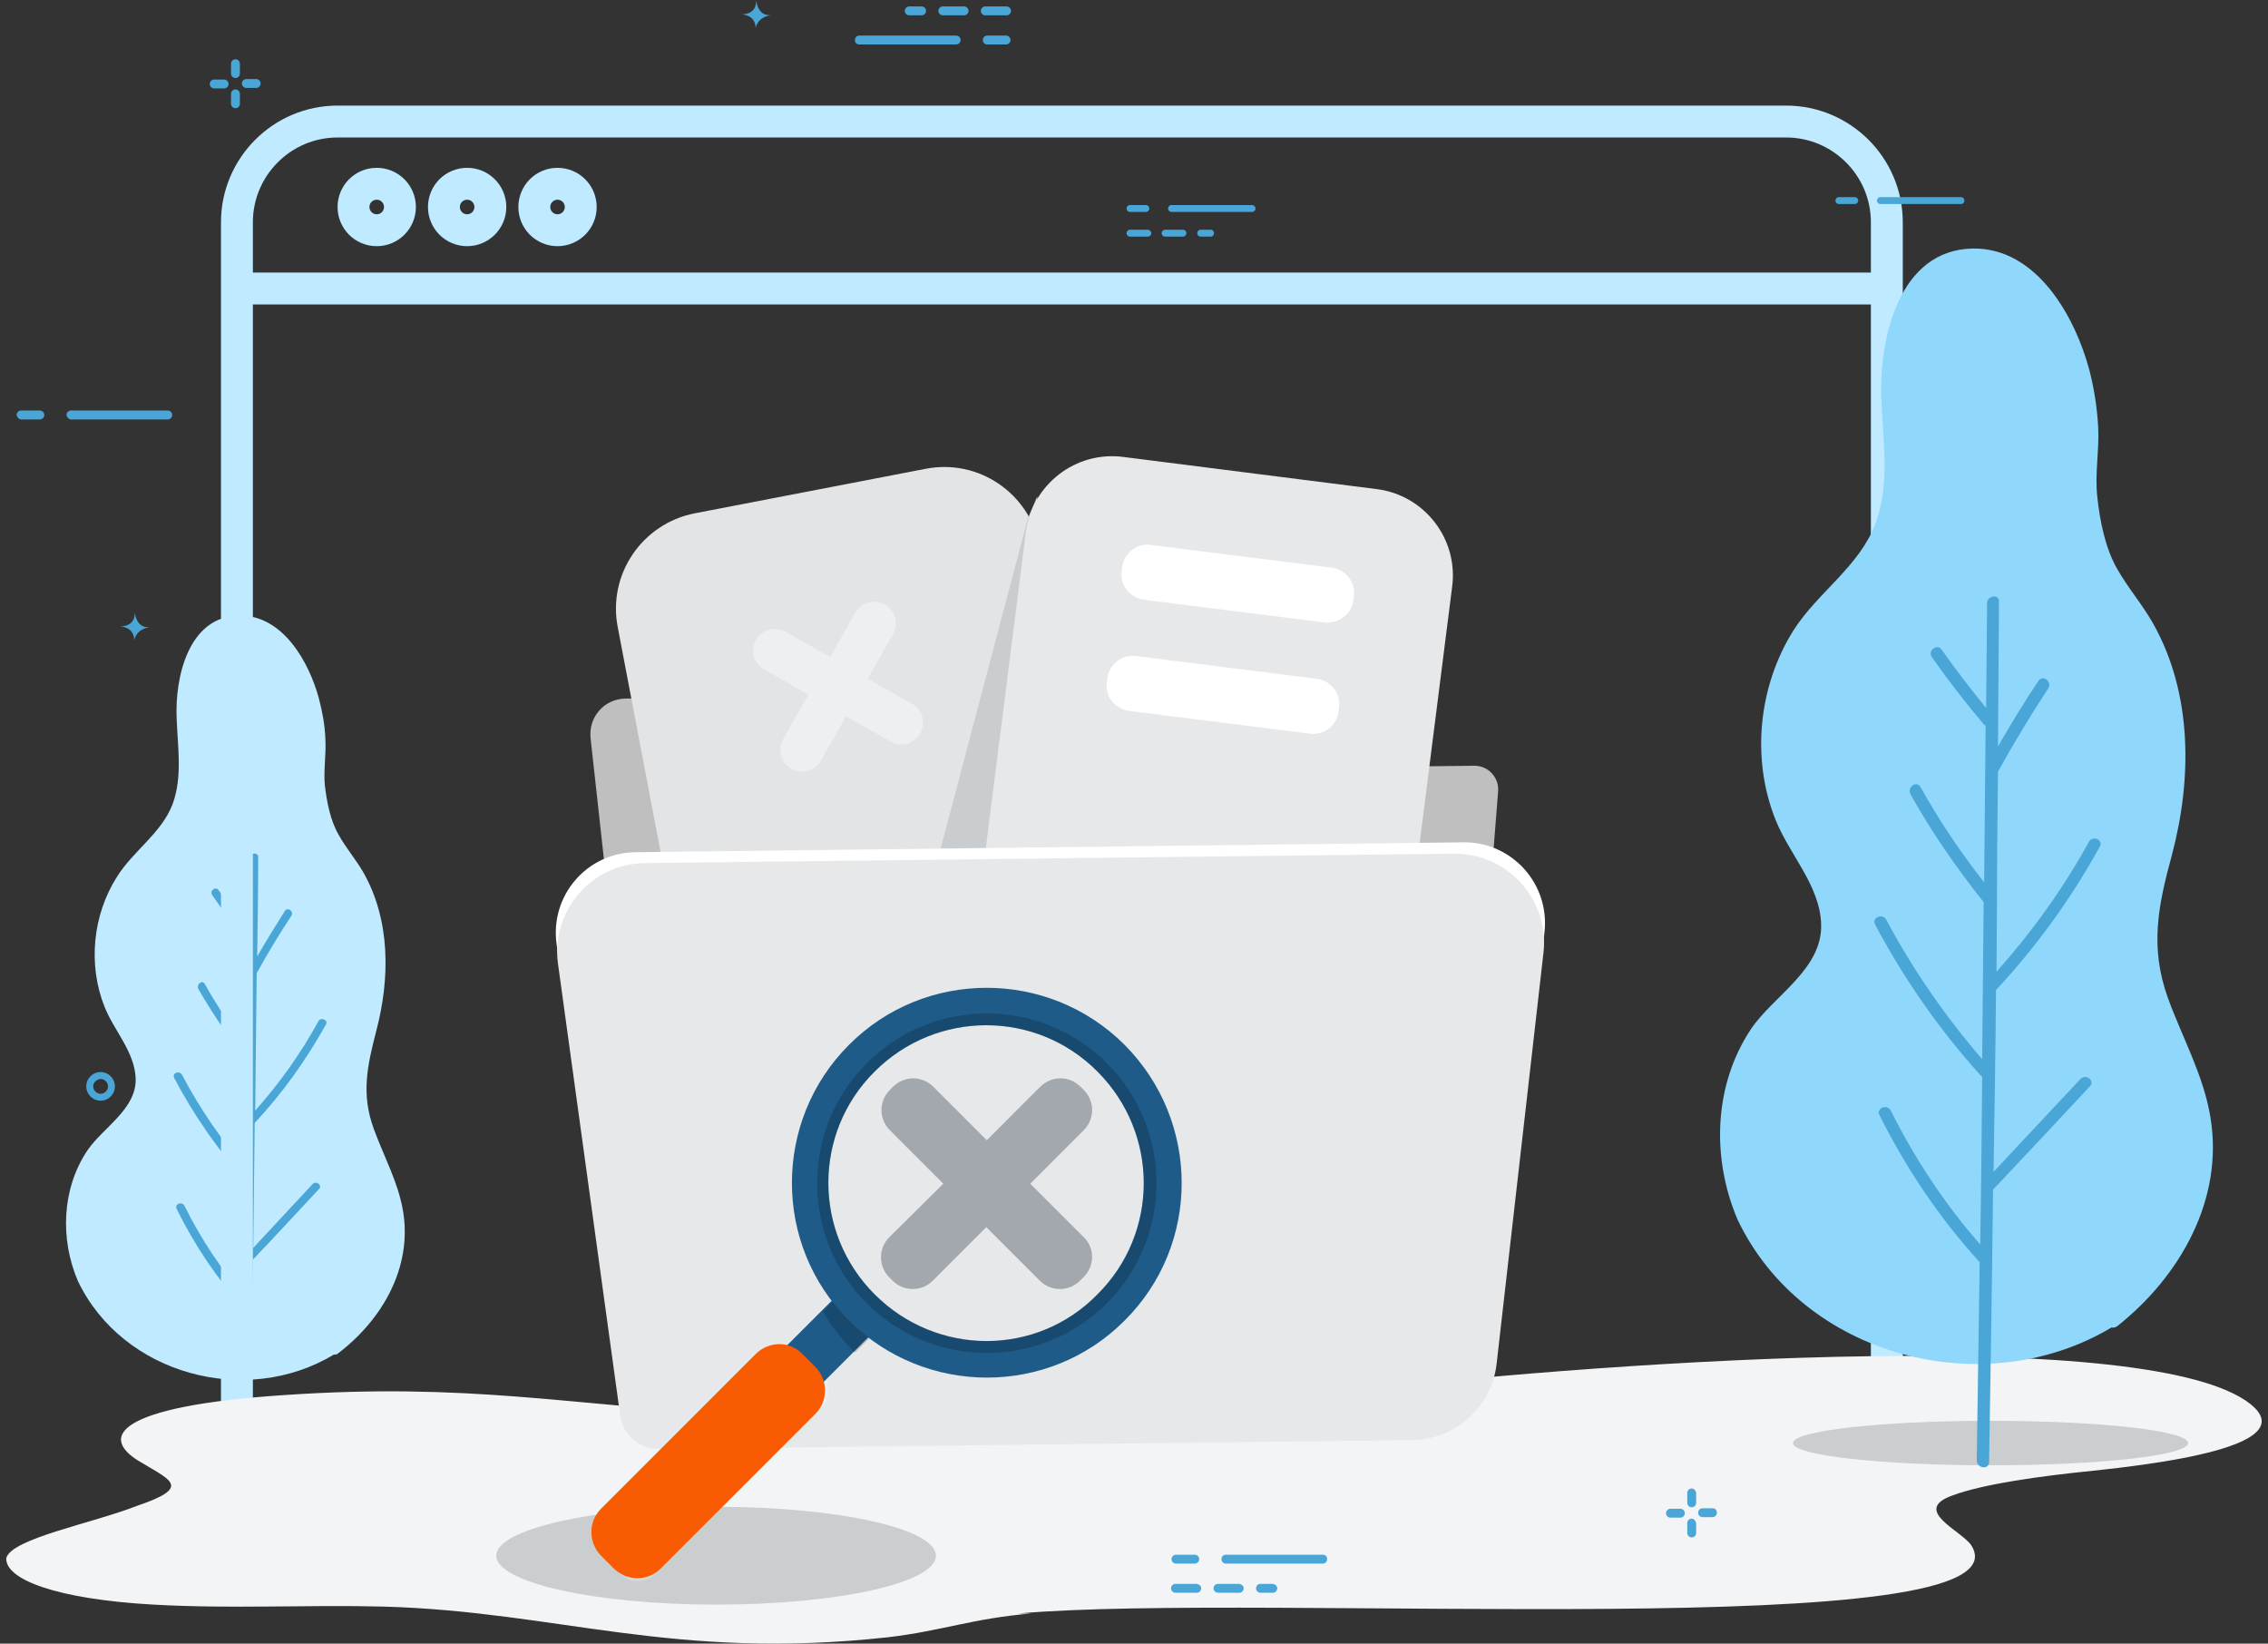<svg width="138" height="100" viewBox="0 0 138 100" fill="none" xmlns="http://www.w3.org/2000/svg">
<rect x="0" y="0" width="138" height="100" fill="#333333" stroke="none"/>
<g clip-path="url(#clip0_1434_16594)">
<path d="M24.516 73.64C24.215 71.896 23.344 70.333 22.743 68.68C21.961 66.546 22.352 64.833 22.893 62.729C23.735 59.543 23.765 55.996 22.111 53.081C21.661 52.299 21.059 51.608 20.609 50.796C20.098 49.925 19.887 48.782 19.767 47.791C19.677 46.859 19.857 45.897 19.797 44.935C19.767 44.124 19.617 43.312 19.406 42.501C18.805 40.276 17.212 37.421 14.567 37.451C11.441 37.481 10.63 41.268 10.75 43.733C10.81 45.446 11.111 47.249 10.509 48.903C9.848 50.676 8.105 51.758 7.113 53.351C5.64 55.666 5.34 58.701 6.362 61.256C6.933 62.699 8.195 63.991 8.255 65.614C8.315 67.478 6.271 68.59 5.31 70.003C3.747 72.347 3.656 75.413 4.739 77.938C7.474 83.649 14.988 85.632 20.308 82.416C20.398 82.416 20.488 82.416 20.549 82.356C23.254 80.312 25.117 77.096 24.516 73.64Z" fill="#BFEAFF"/>
<path d="M14.807 87.977C14.867 85.212 14.897 82.477 14.927 79.712C13.244 77.848 11.861 75.804 10.749 73.55C10.599 73.249 11.08 73.069 11.23 73.37C12.222 75.383 13.485 77.277 14.957 78.96C14.987 76.616 15.017 74.301 15.047 71.957C15.017 71.957 15.017 71.927 14.987 71.897C13.274 69.973 11.801 67.869 10.599 65.585C10.449 65.284 10.93 65.104 11.08 65.404C12.192 67.508 13.515 69.432 15.078 71.205C15.108 69.011 15.138 66.817 15.138 64.653C13.995 63.24 12.974 61.737 12.072 60.174C11.922 59.904 12.312 59.573 12.463 59.874C13.244 61.257 14.146 62.609 15.108 63.871C15.138 61.677 15.138 59.513 15.168 57.319C15.138 57.319 15.108 57.289 15.078 57.259C14.296 56.357 13.575 55.425 12.913 54.464C12.733 54.193 13.124 53.892 13.304 54.163C13.905 55.005 14.507 55.816 15.168 56.598C15.168 55.125 15.198 53.682 15.198 52.209C15.198 51.879 15.709 51.819 15.709 52.149C15.709 54.163 15.679 56.177 15.649 58.191C16.19 57.259 16.761 56.327 17.332 55.425C17.512 55.155 17.903 55.455 17.723 55.726C16.971 56.868 16.28 58.01 15.619 59.213C15.588 60.986 15.588 62.759 15.559 64.533C15.559 64.563 15.559 64.563 15.559 64.593C15.559 65.585 15.528 66.577 15.528 67.569C17.001 65.915 18.294 64.112 19.376 62.128C19.526 61.858 20.007 62.068 19.827 62.339C18.624 64.503 17.182 66.516 15.498 68.32C15.468 70.845 15.438 73.37 15.408 75.924C16.61 74.632 17.813 73.339 19.015 72.047C19.225 71.806 19.646 72.107 19.406 72.347C18.053 73.79 16.731 75.233 15.378 76.646C15.318 80.433 15.258 84.22 15.198 88.037C15.288 88.368 14.777 88.308 14.807 87.977Z" fill="#49A6D6"/>
<path d="M14.446 17.553H114.807" stroke="#BFEAFF" stroke-width="1.941" stroke-miterlimit="10"/>
<path d="M108.675 91.674H20.548C17.181 91.674 14.416 88.939 14.416 85.543V13.526C14.416 10.159 17.151 7.394 20.548 7.394H108.675C112.042 7.394 114.807 10.129 114.807 13.526V85.543C114.807 88.939 112.072 91.674 108.675 91.674Z" stroke="#BFEAFF" stroke-width="1.941" stroke-miterlimit="10"/>
<path d="M24.335 12.594C24.335 13.375 23.704 14.007 22.922 14.007C22.141 14.007 21.51 13.375 21.51 12.594C21.51 11.812 22.141 11.181 22.922 11.181C23.704 11.181 24.335 11.812 24.335 12.594Z" stroke="#BFEAFF" stroke-width="1.941" stroke-miterlimit="10"/>
<path d="M29.836 12.594C29.836 13.375 29.205 14.007 28.423 14.007C27.642 14.007 27.011 13.375 27.011 12.594C27.011 11.812 27.642 11.181 28.423 11.181C29.205 11.181 29.836 11.812 29.836 12.594Z" stroke="#BFEAFF" stroke-width="1.941" stroke-miterlimit="10"/>
<path d="M35.336 12.594C35.336 13.375 34.705 14.007 33.923 14.007C33.142 14.007 32.511 13.375 32.511 12.594C32.511 11.812 33.142 11.181 33.923 11.181C34.705 11.181 35.336 11.812 35.336 12.594Z" stroke="#BFEAFF" stroke-width="1.941" stroke-miterlimit="10"/>
<path d="M61.967 98.167C76.755 96.844 123.794 100.12 119.947 94.019C119.346 93.117 116.28 91.885 118.805 90.983C120.668 90.292 124.065 89.811 127.371 89.48C135.997 88.578 139.153 87.196 136.929 85.422C130.948 80.673 99.147 82.687 82.466 84.611C70.623 86.023 56.587 86.595 44.263 85.993C34.615 85.513 28.543 84.1 17.242 84.881C7.203 85.543 5.76 87.436 8.736 89.059C10.419 90.081 11.621 90.502 8.345 91.614C5.58 92.696 0.71 93.598 0.38 94.8C0.32 96.093 3.416 97.295 9.337 97.626C14.176 97.896 18.564 97.626 23.343 97.746C33.984 98.046 40.897 101.052 54.062 99.609C57.338 99.219 59.172 98.467 62.748 98.167" fill="#F3F4F5"/>
<path opacity="0.5" d="M121.12 89.15C127.762 89.15 133.142 88.548 133.142 87.797C133.142 87.046 127.762 86.444 121.12 86.444C114.477 86.444 109.097 87.046 109.097 87.797C109.097 88.548 114.477 89.15 121.12 89.15Z" fill="#A3A8AF"/>
<path d="M80.482 94.59H74.591C74.441 94.59 74.32 94.71 74.32 94.86C74.32 95.011 74.441 95.131 74.591 95.131H80.482C80.632 95.131 80.752 95.011 80.752 94.86C80.752 94.68 80.632 94.59 80.482 94.59Z" fill="#49A6D6"/>
<path d="M72.697 94.59H71.555C71.404 94.59 71.284 94.71 71.284 94.86C71.284 95.011 71.404 95.131 71.555 95.131H72.697C72.847 95.131 72.967 95.011 72.967 94.86C72.967 94.71 72.847 94.59 72.697 94.59Z" fill="#49A6D6"/>
<path d="M77.717 96.634C77.717 96.784 77.597 96.904 77.447 96.904H76.695C76.545 96.904 76.425 96.784 76.425 96.634C76.425 96.484 76.545 96.363 76.695 96.363H77.447C77.597 96.393 77.717 96.484 77.717 96.634ZM75.673 96.634C75.673 96.784 75.553 96.904 75.403 96.904H74.11C73.96 96.904 73.84 96.784 73.84 96.634C73.84 96.484 73.96 96.363 74.11 96.363H75.403C75.553 96.393 75.673 96.484 75.673 96.634ZM73.088 96.634C73.088 96.784 72.968 96.904 72.818 96.904H71.525C71.375 96.904 71.255 96.784 71.255 96.634C71.255 96.484 71.375 96.363 71.525 96.363H72.818C72.968 96.393 73.088 96.484 73.088 96.634Z" fill="#49A6D6"/>
<path d="M102.935 92.395C102.784 92.395 102.664 92.516 102.664 92.666V93.267C102.664 93.417 102.784 93.538 102.935 93.538C103.085 93.538 103.205 93.417 103.205 93.267V92.666C103.175 92.516 103.055 92.395 102.935 92.395Z" fill="#49A6D6"/>
<path d="M102.244 91.794H101.643C101.492 91.794 101.372 91.915 101.372 92.065C101.372 92.215 101.492 92.335 101.643 92.335H102.244C102.394 92.335 102.514 92.215 102.514 92.065C102.514 91.915 102.394 91.794 102.244 91.794Z" fill="#49A6D6"/>
<path d="M102.935 90.562C102.784 90.562 102.664 90.682 102.664 90.832V91.434C102.664 91.584 102.784 91.704 102.935 91.704C103.085 91.704 103.205 91.584 103.205 91.434V90.832C103.175 90.652 103.055 90.562 102.935 90.562Z" fill="#49A6D6"/>
<path d="M104.197 91.764H103.596C103.445 91.764 103.325 91.884 103.325 92.035C103.325 92.185 103.445 92.305 103.596 92.305H104.197C104.347 92.305 104.467 92.185 104.467 92.035C104.467 91.854 104.347 91.764 104.197 91.764Z" fill="#49A6D6"/>
<path d="M14.326 5.44C14.176 5.44 14.056 5.561 14.056 5.711V6.312C14.056 6.462 14.176 6.583 14.326 6.583C14.476 6.583 14.597 6.462 14.597 6.312V5.711C14.597 5.561 14.476 5.44 14.326 5.44Z" fill="#49A6D6"/>
<path d="M13.635 4.839H13.034C12.884 4.839 12.764 4.96 12.764 5.11C12.764 5.26 12.884 5.38 13.034 5.38H13.635C13.786 5.38 13.906 5.26 13.906 5.11C13.906 4.96 13.786 4.839 13.635 4.839Z" fill="#49A6D6"/>
<path d="M14.326 3.607C14.176 3.607 14.056 3.727 14.056 3.877V4.479C14.056 4.629 14.176 4.749 14.326 4.749C14.476 4.749 14.597 4.629 14.597 4.479V3.877C14.597 3.727 14.476 3.607 14.326 3.607Z" fill="#49A6D6"/>
<path d="M15.588 4.809H14.987C14.837 4.809 14.717 4.929 14.717 5.08C14.717 5.23 14.837 5.35 14.987 5.35H15.588C15.739 5.35 15.859 5.23 15.859 5.08C15.859 4.929 15.739 4.809 15.588 4.809Z" fill="#49A6D6"/>
<path d="M52.288 2.705H58.179C58.33 2.705 58.45 2.585 58.45 2.435C58.45 2.284 58.33 2.164 58.179 2.164H52.288C52.138 2.164 52.018 2.284 52.018 2.435C52.018 2.615 52.138 2.705 52.288 2.705Z" fill="#49A6D6"/>
<path d="M60.073 2.705H61.215C61.366 2.705 61.486 2.585 61.486 2.435C61.486 2.284 61.366 2.164 61.215 2.164H60.073C59.923 2.164 59.803 2.284 59.803 2.435C59.803 2.615 59.923 2.705 60.073 2.705Z" fill="#49A6D6"/>
<path d="M55.054 0.661C55.054 0.511 55.174 0.391 55.324 0.391H56.076C56.226 0.391 56.346 0.511 56.346 0.661C56.346 0.811 56.226 0.932 56.076 0.932H55.324C55.174 0.932 55.054 0.811 55.054 0.661ZM57.098 0.661C57.098 0.511 57.218 0.391 57.368 0.391H58.661C58.811 0.391 58.931 0.511 58.931 0.661C58.931 0.811 58.811 0.932 58.661 0.932H57.368C57.218 0.932 57.098 0.811 57.098 0.661ZM59.682 0.661C59.682 0.511 59.803 0.391 59.953 0.391H61.245C61.396 0.391 61.516 0.511 61.516 0.661C61.516 0.811 61.396 0.932 61.245 0.932H59.953C59.803 0.932 59.682 0.811 59.682 0.661Z" fill="#49A6D6"/>
<path d="M4.317 25.519H10.209C10.359 25.519 10.479 25.398 10.479 25.248C10.479 25.098 10.359 24.977 10.209 24.977H4.317C4.167 24.977 4.047 25.098 4.047 25.248C4.077 25.398 4.197 25.519 4.317 25.519Z" fill="#49A6D6"/>
<path d="M1.281 25.519H2.423C2.574 25.519 2.694 25.398 2.694 25.248C2.694 25.098 2.574 24.977 2.423 24.977H1.281C1.131 24.977 1.011 25.098 1.011 25.248C1.041 25.398 1.161 25.519 1.281 25.519Z" fill="#49A6D6"/>
<path d="M46.006 0C46.006 0 46.126 0.872 45.105 0.872C45.105 0.872 45.976 0.872 45.976 1.713C45.976 1.713 46.066 1.052 46.878 0.932C46.848 0.902 46.157 1.052 46.006 0Z" fill="#49A6D6"/>
<path d="M8.195 37.241C8.195 37.241 8.315 38.112 7.293 38.112C7.293 38.112 8.165 38.112 8.165 38.954C8.165 38.954 8.255 38.293 9.066 38.172C9.036 38.142 8.345 38.293 8.195 37.241Z" fill="#49A6D6"/>
<path d="M5.249 66.096C5.249 65.615 5.64 65.224 6.121 65.224C6.602 65.224 6.992 65.615 6.992 66.096C6.992 66.577 6.602 66.967 6.121 66.967C5.64 66.967 5.249 66.577 5.249 66.096ZM5.67 66.096C5.67 66.336 5.88 66.547 6.121 66.547C6.361 66.547 6.572 66.336 6.572 66.096C6.572 65.855 6.361 65.645 6.121 65.645C5.88 65.675 5.67 65.855 5.67 66.096Z" fill="#49A6D6"/>
<path d="M69.721 12.474H68.759C68.639 12.474 68.549 12.564 68.549 12.684C68.549 12.804 68.639 12.894 68.759 12.894H69.721C69.841 12.894 69.931 12.804 69.931 12.684C69.931 12.564 69.841 12.474 69.721 12.474Z" fill="#49A6D6"/>
<path d="M76.184 12.474H71.285C71.164 12.474 71.074 12.564 71.074 12.684C71.074 12.804 71.164 12.894 71.285 12.894H76.184C76.304 12.894 76.394 12.804 76.394 12.684C76.394 12.594 76.304 12.474 76.184 12.474Z" fill="#49A6D6"/>
<path d="M73.869 14.187C73.869 14.307 73.779 14.397 73.659 14.397H73.057C72.937 14.397 72.847 14.307 72.847 14.187C72.847 14.067 72.937 13.977 73.057 13.977H73.659C73.779 13.977 73.869 14.067 73.869 14.187ZM72.186 14.187C72.186 14.307 72.096 14.397 71.975 14.397H70.893C70.773 14.397 70.683 14.307 70.683 14.187C70.683 14.067 70.773 13.977 70.893 13.977H71.975C72.096 13.977 72.186 14.067 72.186 14.187ZM70.052 14.187C70.052 14.307 69.962 14.397 69.841 14.397H68.759C68.639 14.397 68.549 14.307 68.549 14.187C68.549 14.067 68.639 13.977 68.759 13.977H69.841C69.931 13.977 70.052 14.067 70.052 14.187Z" fill="#49A6D6"/>
<path d="M37.289 45.386C37.169 45.386 37.079 45.476 37.079 45.597V46.108C37.079 46.228 37.169 46.318 37.289 46.318C37.41 46.318 37.5 46.228 37.5 46.108V45.597C37.5 45.476 37.41 45.386 37.289 45.386Z" fill="#49A6D6"/>
<path d="M36.718 44.876H36.208C36.087 44.876 35.997 44.966 35.997 45.086C35.997 45.206 36.087 45.296 36.208 45.296H36.718C36.839 45.296 36.929 45.206 36.929 45.086C36.929 44.966 36.839 44.876 36.718 44.876Z" fill="#49A6D6"/>
<path d="M37.289 43.853C37.169 43.853 37.079 43.944 37.079 44.064V44.575C37.079 44.695 37.169 44.785 37.289 44.785C37.41 44.785 37.5 44.695 37.5 44.575V44.064C37.5 43.944 37.41 43.853 37.289 43.853Z" fill="#49A6D6"/>
<path d="M38.342 44.845H37.831C37.71 44.845 37.62 44.935 37.62 45.056C37.62 45.176 37.71 45.266 37.831 45.266H38.342C38.462 45.266 38.552 45.176 38.552 45.056C38.552 44.935 38.462 44.845 38.342 44.845Z" fill="#49A6D6"/>
<path d="M118.264 28.314C118.144 28.314 118.054 28.404 118.054 28.524V29.035C118.054 29.156 118.144 29.246 118.264 29.246C118.384 29.246 118.475 29.156 118.475 29.035V28.524C118.505 28.404 118.384 28.314 118.264 28.314Z" fill="#49A6D6"/>
<path d="M117.722 27.803H117.211C117.091 27.803 117.001 27.893 117.001 28.013C117.001 28.133 117.091 28.224 117.211 28.224H117.722C117.843 28.224 117.933 28.133 117.933 28.013C117.933 27.893 117.843 27.803 117.722 27.803Z" fill="#49A6D6"/>
<path d="M118.264 26.781C118.144 26.781 118.054 26.871 118.054 26.991V27.502C118.054 27.622 118.144 27.712 118.264 27.712C118.384 27.712 118.475 27.622 118.475 27.502V26.991C118.505 26.871 118.384 26.781 118.264 26.781Z" fill="#49A6D6"/>
<path d="M119.345 27.773H118.834C118.714 27.773 118.624 27.863 118.624 27.983C118.624 28.104 118.714 28.194 118.834 28.194H119.345C119.466 28.194 119.556 28.104 119.556 27.983C119.556 27.863 119.466 27.773 119.345 27.773Z" fill="#49A6D6"/>
<path d="M114.416 12.414H119.316C119.436 12.414 119.526 12.323 119.526 12.203C119.526 12.083 119.436 11.993 119.316 11.993H114.416C114.296 11.993 114.206 12.083 114.206 12.203C114.206 12.323 114.296 12.414 114.416 12.414Z" fill="#49A6D6"/>
<path d="M111.892 12.414H112.854C112.974 12.414 113.064 12.323 113.064 12.203C113.064 12.083 112.974 11.993 112.854 11.993H111.892C111.772 11.993 111.682 12.083 111.682 12.203C111.682 12.323 111.772 12.414 111.892 12.414Z" fill="#49A6D6"/>
<path d="M134.494 67.959C134.073 65.404 132.781 63.12 131.909 60.715C130.797 57.62 131.308 55.125 132.15 52.029C133.382 47.4 133.412 42.2 131.008 37.932C130.346 36.76 129.475 35.768 128.813 34.596C128.092 33.333 127.761 31.65 127.611 30.207C127.461 28.825 127.731 27.442 127.671 26.06C127.611 24.857 127.431 23.685 127.13 22.513C126.259 19.267 123.944 15.089 120.067 15.119C115.498 15.179 114.326 20.679 114.476 24.286C114.566 26.781 115.017 29.426 114.115 31.861C113.124 34.476 110.599 36.039 109.126 38.353C106.992 41.749 106.541 46.168 108.044 49.895C108.885 51.999 110.749 53.892 110.809 56.237C110.899 58.972 107.894 60.595 106.541 62.609C104.257 66.036 104.136 70.484 105.729 74.211C109.697 82.537 120.698 85.422 128.483 80.763C128.603 80.794 128.723 80.763 128.843 80.673C132.631 77.668 135.336 72.979 134.494 67.959Z" fill="#8FD8FC"/>
<path d="M120.278 88.849C120.338 84.821 120.398 80.824 120.458 76.796C117.994 74.091 115.98 71.085 114.357 67.839C114.146 67.418 114.838 67.148 115.048 67.569C116.521 70.514 118.324 73.249 120.488 75.714C120.549 72.318 120.579 68.921 120.609 65.495C120.579 65.465 120.549 65.465 120.518 65.434C117.994 62.639 115.86 59.573 114.086 56.237C113.876 55.816 114.567 55.546 114.778 55.967C116.401 59.002 118.354 61.828 120.609 64.443C120.639 61.257 120.669 58.071 120.699 54.885C119.046 52.81 117.543 50.646 116.25 48.332C116.01 47.911 116.611 47.46 116.852 47.881C117.994 49.925 119.286 51.849 120.729 53.682C120.759 50.496 120.789 47.34 120.819 44.154C120.789 44.124 120.729 44.094 120.699 44.064C119.587 42.741 118.535 41.389 117.543 39.976C117.272 39.585 117.873 39.135 118.144 39.525C118.986 40.728 119.917 41.93 120.849 43.072C120.879 40.938 120.879 38.804 120.909 36.7C120.909 36.219 121.661 36.129 121.631 36.61C121.601 39.555 121.601 42.501 121.57 45.416C122.352 44.064 123.163 42.711 124.035 41.419C124.306 41.028 124.877 41.479 124.636 41.87C123.554 43.523 122.532 45.206 121.57 46.949C121.54 49.534 121.51 52.119 121.51 54.704C121.51 54.734 121.51 54.764 121.51 54.794C121.51 56.237 121.48 57.68 121.48 59.123C123.644 56.688 125.538 54.073 127.101 51.218C127.341 50.797 128.003 51.097 127.762 51.518C126.019 54.674 123.915 57.59 121.45 60.235C121.42 63.932 121.36 67.599 121.3 71.296C123.073 69.402 124.817 67.538 126.59 65.645C126.921 65.314 127.492 65.735 127.161 66.096C125.207 68.2 123.254 70.274 121.27 72.378C121.21 77.908 121.12 83.439 121.029 88.969C120.999 89.45 120.278 89.33 120.278 88.849Z" fill="#49A6D6"/>
<path opacity="0.5" d="M43.572 97.626C50.966 97.626 56.947 96.303 56.947 94.65C56.947 92.997 50.966 91.674 43.572 91.674C36.178 91.674 30.196 93.027 30.196 94.65C30.196 96.273 36.178 97.626 43.572 97.626Z" fill="#A3A8AF"/>
<path d="M52.409 42.32L38.041 42.501C36.749 42.531 35.787 43.643 35.937 44.935L39.063 73.279L89.229 72.678L91.152 48.181C91.242 47.34 90.581 46.588 89.71 46.588L55.925 46.979L54.723 43.613C54.242 42.801 53.37 42.32 52.409 42.32Z" fill="#BFBFBF"/>
<path d="M59.923 61.256L51.056 62.939C46.397 63.841 41.919 60.775 41.017 56.147L37.59 38.172C36.959 34.956 39.063 31.86 42.279 31.229L56.316 28.524C59.532 27.893 62.628 29.997 63.259 33.213L66.716 51.187C67.618 55.876 64.552 60.385 59.923 61.256Z" fill="#E2E4E6"/>
<path d="M63.108 30.207L62.537 31.56L54.302 62.729L61.035 64.502L65.002 62.939L63.108 30.207Z" fill="#CACDD0"/>
<path d="M84.9 62.969L58.961 59.663L62.417 32.401C62.778 29.486 65.453 27.412 68.369 27.803L83.758 29.756C86.674 30.117 88.748 32.792 88.357 35.708L84.9 62.969Z" fill="#E6E8EA"/>
<path d="M86.192 86.925L42.339 87.436C39.874 87.466 37.77 85.663 37.41 83.198L33.863 57.409C33.472 54.493 35.696 51.879 38.672 51.849L89.048 51.247C91.993 51.217 94.308 53.772 93.977 56.718L91.032 82.597C90.731 85.031 88.657 86.895 86.192 86.925Z" fill="white"/>
<path d="M85.922 87.617L40.085 88.157C38.913 88.157 37.921 87.316 37.74 86.144L33.953 58.641C33.502 55.425 35.997 52.54 39.243 52.51L88.477 51.939C91.723 51.909 94.278 54.734 93.917 57.95L91.062 82.988C90.761 85.603 88.537 87.586 85.922 87.617Z" fill="#E6E8EA"/>
<path d="M80.602 37.872L69.601 36.489C68.73 36.369 68.129 35.588 68.249 34.746L68.279 34.506C68.399 33.634 69.18 33.033 70.022 33.153L81.023 34.536C81.895 34.656 82.496 35.437 82.376 36.279L82.346 36.519C82.255 37.361 81.444 37.962 80.602 37.872Z" fill="white"/>
<path d="M79.7 44.635L68.699 43.252C67.827 43.132 67.226 42.35 67.346 41.509L67.376 41.268C67.497 40.397 68.278 39.795 69.12 39.916L80.121 41.298C80.992 41.419 81.593 42.2 81.473 43.042L81.443 43.282C81.353 44.154 80.541 44.755 79.7 44.635Z" fill="white"/>
<path opacity="0.42" d="M55.504 42.831L52.799 41.298L54.332 38.593C54.693 37.962 54.482 37.15 53.851 36.79C53.22 36.429 52.408 36.639 52.047 37.271L50.515 39.976L47.809 38.443C47.178 38.082 46.367 38.292 46.006 38.924C45.645 39.555 45.856 40.367 46.487 40.727L49.192 42.26L47.659 44.965C47.298 45.596 47.509 46.408 48.14 46.769C48.771 47.129 49.583 46.919 49.944 46.288L51.476 43.583L54.181 45.115C54.813 45.476 55.624 45.266 55.985 44.635C56.346 43.973 56.135 43.192 55.504 42.831Z" fill="white"/>
<path opacity="0.2" d="M49.974 83.529L48.862 82.416C49.463 83.018 49.463 83.98 48.862 84.551L38.763 94.65C38.162 95.251 37.2 95.251 36.629 94.65L37.741 95.762C38.342 96.363 39.304 96.363 39.875 95.762L49.974 85.663C50.575 85.092 50.575 84.13 49.974 83.529Z" fill="white"/>
<path d="M65.934 75.263L62.688 72.017L65.934 68.77C66.626 68.079 66.626 66.997 65.934 66.306L65.754 66.125C65.063 65.434 63.981 65.434 63.289 66.125L60.043 69.372L56.797 66.125C56.106 65.434 55.024 65.434 54.332 66.125L54.152 66.306C53.461 66.997 53.461 68.079 54.152 68.77L57.398 72.017L54.122 75.263C53.431 75.954 53.431 77.036 54.122 77.728L54.302 77.908C54.994 78.599 56.076 78.599 56.767 77.908L60.013 74.662L63.259 77.908C63.951 78.599 65.033 78.599 65.724 77.908L65.904 77.728C66.626 77.036 66.626 75.924 65.934 75.263Z" fill="#A3A8AF"/>
<path d="M53.821 80.373L51.597 78.148L42.851 86.895L45.075 89.119L53.821 80.373Z" fill="#1E5B89"/>
<path opacity="0.2" d="M53.461 80.523C52.83 79.892 52.319 79.2 51.898 78.449L51.657 78.209L50.065 79.802C50.545 80.613 51.177 81.425 51.868 82.146C51.928 82.206 51.958 82.236 52.018 82.296L53.611 80.703C53.521 80.613 53.491 80.553 53.461 80.523Z" fill="black"/>
<path d="M37.35 95.431L36.569 94.65C35.787 93.838 35.787 92.576 36.569 91.794L45.976 82.386C46.788 81.575 48.05 81.575 48.832 82.386L49.613 83.168C50.395 83.95 50.395 85.242 49.613 86.023L40.205 95.431C39.424 96.213 38.162 96.213 37.35 95.431Z" fill="#F95B03"/>
<path d="M68.429 63.571C63.8 58.942 56.256 58.942 51.657 63.571C47.028 68.2 47.028 75.744 51.657 80.343C56.286 84.971 63.83 84.971 68.429 80.343C73.058 75.744 73.058 68.23 68.429 63.571ZM53.22 78.75C49.463 74.992 49.463 68.921 53.22 65.194C56.977 61.437 63.049 61.437 66.776 65.194C70.533 68.951 70.533 75.022 66.776 78.75C63.079 82.537 57.007 82.537 53.22 78.75Z" fill="#1E5B89"/>
<path opacity="0.2" d="M67.347 64.683C63.32 60.655 56.767 60.655 52.739 64.683C48.712 68.71 48.712 75.263 52.739 79.291C56.767 83.318 63.32 83.318 67.347 79.291C71.375 75.263 71.375 68.71 67.347 64.683ZM53.22 78.75C49.463 74.992 49.463 68.921 53.22 65.194C56.977 61.437 63.049 61.437 66.776 65.194C70.533 68.951 70.533 75.022 66.776 78.75C63.079 82.537 57.008 82.537 53.22 78.75Z" fill="black"/>
</g>
<defs>
<clipPath id="clip0_1434_16594">
<rect width="137.241" height="100" fill="white" transform="translate(0.38)"/>
</clipPath>
</defs>
</svg>
